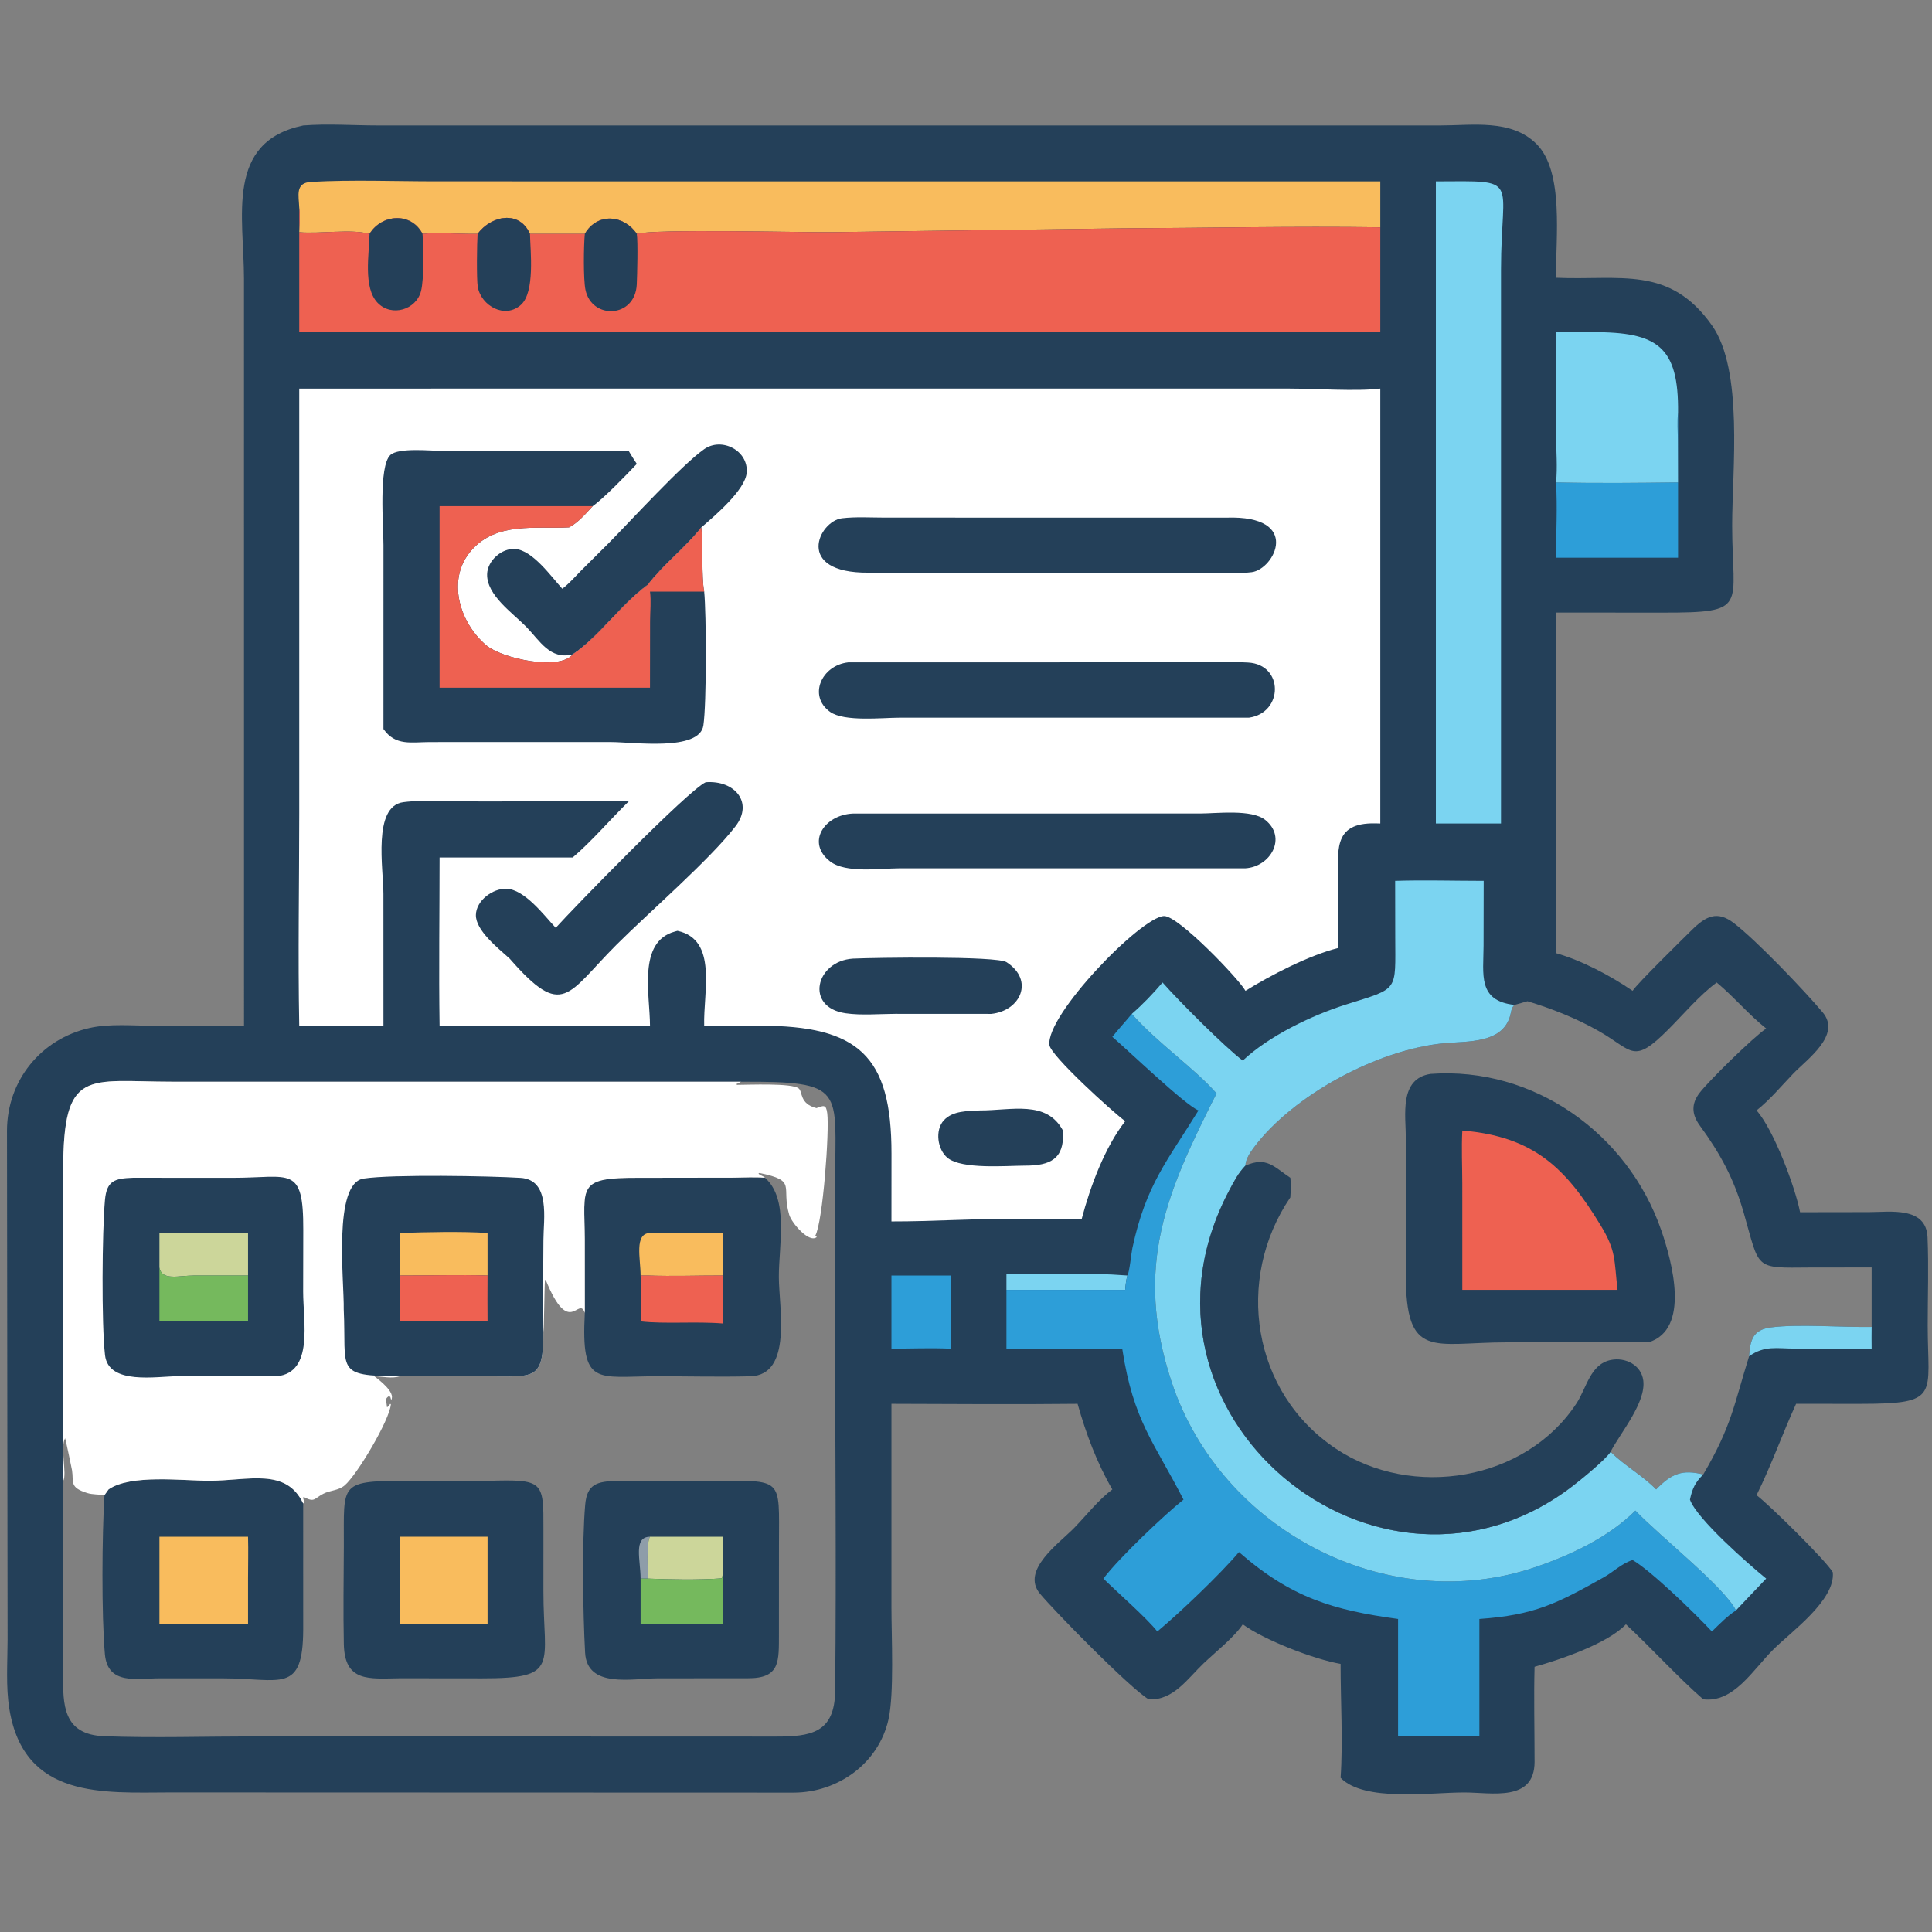 <?xml version="1.0" encoding="utf-8" ?>
<svg xmlns="http://www.w3.org/2000/svg" xmlns:xlink="http://www.w3.org/1999/xlink" width="1024" height="1024">
	<rect width="100%" height="100%" fill="#808080" stroke="none"/>
	<path fill="#244059" transform="scale(2 2)" d="M80.345 33.251C86.846 32.741 93.52 33.237 100.042 33.243L381.691 33.245C390.219 33.246 400.478 31.503 407.152 38.117C414.587 45.487 412.232 63.316 412.36 73.612C429.344 74.36 442.388 70.267 453.67 86.209C462.1 98.119 459.04 124.597 459.042 139.23C459.044 160.966 463.714 162.373 440.521 162.352L412.36 162.336L412.36 252.598C419.248 254.566 426.761 258.546 432.656 262.577C433.869 260.644 446.039 248.748 448.308 246.502C452.067 242.781 455.072 241.234 459.499 244.636C465.455 249.211 478.076 262.386 483.028 268.276C488.081 274.286 478.943 280.645 475.185 284.564C472.064 287.817 469.035 291.475 465.506 294.275C470.065 299.381 475.777 314.696 477.038 321.25L495.257 321.222C500.896 321.217 510.468 319.65 510.818 327.907C511.146 335.643 510.86 343.515 510.862 351.262C510.867 369.844 514.345 372.021 493.164 372.036L475.982 372.029C472.28 380.136 469.633 387.851 465.506 396.235C468.842 398.749 483.879 413.522 485.711 416.673C486.41 424.09 474.675 432.409 469.928 437.151C464.448 442.625 459.473 451.295 451.372 450.335C444.784 444.614 437.593 436.699 430.887 430.461C426.023 435.576 413.454 439.828 406.674 441.718C406.461 449.929 406.67 458.198 406.674 466.416L406.678 466.918C406.643 477.609 395.332 475.027 388.063 475.021C379.037 475.013 361.483 477.579 355.272 471.134C355.929 461.727 355.263 450.542 355.272 440.949C348.223 439.734 334.999 434.616 329.347 430.461C327.185 433.792 321.979 437.934 318.979 440.793C314.68 444.89 310.92 450.719 304.4 450.335C299.326 447.281 279.326 426.854 275.59 422.323C270.447 416.084 280.802 408.907 284.715 404.866C287.957 401.519 291.059 397.509 294.781 394.714C290.63 387.564 287.818 379.96 285.569 372.029C269.137 372.209 252.677 372.072 236.243 372.029L236.243 426.038C236.248 433.742 236.99 448.895 235.46 455.668C232.832 467.3 222.124 475.006 210.408 475.064L45.157 475.012C27.49 475.043 6.374 476.885 2.473 452.867C1.516 446.975 1.999 440.518 2.008 434.538L1.85 299.615C1.892 286.333 10.844 275.341 23.688 272.435C29.1 271.21 35.27 271.833 40.803 271.832L64.664 271.832L64.657 73.858C64.644 57.37 59.644 37.587 80.345 33.251ZM16.755 392.438C16.498 405.29 16.774 418.2 16.768 431.059L16.725 443.695C16.689 451.623 16.572 459.709 27.649 460.118C40.983 460.609 54.489 460.164 67.843 460.164L205.329 460.208C214.896 460.255 221.211 459.284 221.327 448.091C221.674 414.313 221.302 380.487 221.305 346.704L221.32 313.063C221.344 288.609 224.348 286.549 196.342 286.669L45.795 286.662C22.998 286.656 16.743 282.847 16.743 310.186L16.751 330.808C16.762 351.338 16.44 371.913 16.755 392.438ZM404.796 265.334C403.654 265.679 402.502 265.988 401.354 266.309C400.494 267.034 400.477 268.228 400.186 269.245C398.109 276.505 388.982 275.92 383.003 276.443C365.264 277.996 342.663 290.205 332.281 304.113C331.31 305.414 330.067 307.24 330.059 308.902C328.185 310.823 327.003 313.119 325.758 315.471C294.409 374.715 365.511 433.233 416.875 393.722C419.076 392.029 425.47 386.815 426.816 384.729C430.49 388.44 435.239 390.929 438.891 394.714C442.954 390.508 445.845 389.353 451.372 390.75C458.941 377.858 459.481 372.397 463.526 359.427C463.834 355.018 464.568 352.4 469.311 351.776C476.587 350.818 488.256 351.796 496.003 351.648L496.003 335.884L479.566 335.903C464.704 336.041 466.433 336.461 462.105 321.401C459.516 312.391 455.954 305.811 450.453 298.261C448.275 295.27 448.199 292.484 450.419 289.61C452.981 286.294 464.622 274.885 468.06 272.565C463.359 268.84 459.548 264.179 454.936 260.367C450.346 263.796 446.255 268.661 442.209 272.728C432.698 282.289 432.813 278.439 423.665 273.226C417.736 269.847 411.312 267.32 404.796 265.334Z"/>
	<path fill="#7BD4F1" transform="scale(2 2)" d="M266.718 337.656C277.35 337.644 288.177 337.189 298.778 338.024C298.42 339.265 298.289 340.545 298.194 341.831L266.718 341.831L266.718 337.656Z"/>
	<path fill="#7BD4F1" transform="scale(2 2)" d="M496.003 351.648C495.991 353.569 495.963 355.493 496.003 357.414L475.711 357.393C470.851 357.38 467.643 356.499 463.526 359.427C463.834 355.018 464.568 352.4 469.311 351.776C476.587 350.818 488.256 351.796 496.003 351.648Z"/>
	<path fill="#2D9ED8" transform="scale(2 2)" d="M236.243 338.024L252.014 338.024L252.014 357.414C246.792 357.175 241.476 357.393 236.243 357.414L236.243 338.024Z"/>
	<path fill="#2D9ED8" transform="scale(2 2)" d="M444.701 127.845L444.657 116.664C444.628 114.264 444.442 111.753 444.701 109.37L444.701 147.801L412.36 147.801C412.374 141.219 412.754 134.398 412.36 127.845C423.097 128.094 433.963 127.98 444.701 127.845Z"/>
	<path fill="#7BD4F1" transform="scale(2 2)" d="M412.36 88.037L422.16 88.025C439.259 88.005 444.9 91.821 444.701 109.37C444.442 111.753 444.628 114.264 444.657 116.664L444.701 127.845C433.963 127.98 423.097 128.094 412.36 127.845C412.788 123.833 412.38 119.384 412.377 115.319L412.36 88.037Z"/>
	<path fill="#7BD4F1" transform="scale(2 2)" d="M380.519 48.063C403.344 47.965 397.78 46.825 397.783 71.421L397.78 218.236L380.519 218.236L380.519 48.063Z"/>
	<path fill="#F9BC5D" transform="scale(2 2)" d="M79.301 55.045C79.171 51.734 78.165 48.431 82.494 48.192C93.412 47.59 104.599 48.052 115.541 48.052L365.792 48.063L365.792 60.238C342.947 59.927 320.095 60.404 297.25 60.516L219.899 61.529C213.395 61.611 172.812 60.604 168.759 61.974C165.376 56.964 158.335 56.213 154.983 61.974L140.447 61.974C137.552 55.487 130.045 57.245 126.564 61.974C122.664 62.056 115.349 61.555 111.969 61.974C108.913 56.109 101.153 56.745 97.93 61.974C93.074 60.603 84.725 62.021 79.301 61.531C79.38 59.411 79.599 57.147 79.301 55.045Z"/>
	<path fill="#2D9ED8" transform="scale(2 2)" d="M294.781 274.773C296.425 272.701 298.247 270.735 299.933 268.691C306.925 276.576 316.357 282.897 322.394 289.772C309.343 315.693 300.295 335.449 310.499 366.265C323.464 405.42 367.561 428.665 406.862 415.309C416.25 412.119 426.324 407.382 433.395 400.321C440.03 407.249 456.875 420.494 460.046 426.775C457.69 428.32 455.676 430.401 453.667 432.361C449.037 427.383 437.478 416.214 432.656 413.419C429.707 414.36 427.651 416.522 425.002 418.009C412.529 425.013 406.617 428.012 392.053 429.045L392.053 460.17L370.503 460.17L370.503 429.045C353.371 426.696 342.234 423.466 328.337 411.313C323.448 417.117 312.503 427.554 306.701 432.361C303.962 428.853 295.967 421.848 292.41 418.344L292.543 418.173C296.583 412.849 308.584 401.418 313.639 397.411C305.902 382.266 300.357 376.715 297.401 357.414C287.238 357.713 276.891 357.547 266.718 357.414L266.718 341.831L298.194 341.831C298.289 340.545 298.42 339.265 298.778 338.024C299.36 336.986 299.781 332.198 300.1 330.718C303.744 313.812 309.414 307.592 317.607 294.275C314.22 292.993 298.806 278.211 294.781 274.773Z"/>
	<path fill="#7BD4F1" transform="scale(2 2)" d="M369.729 233.437C377.521 233.19 385.389 233.435 393.191 233.437L393.16 250.664C393.141 258.187 391.531 265.241 401.354 266.309C400.494 267.034 400.477 268.228 400.186 269.245C398.109 276.505 388.982 275.92 383.003 276.443C365.264 277.996 342.663 290.205 332.281 304.113C331.31 305.414 330.067 307.24 330.059 308.902C328.185 310.823 327.003 313.119 325.758 315.471C294.409 374.715 365.511 433.233 416.875 393.722C419.076 392.029 425.47 386.815 426.816 384.729C430.49 388.44 435.239 390.929 438.891 394.714C442.954 390.508 445.845 389.353 451.372 390.75C449.246 392.844 448.464 394.505 447.856 397.411C449.654 402.521 463.446 414.594 468.06 418.344C465.403 421.175 462.691 423.935 460.046 426.775C456.875 420.494 440.03 407.249 433.395 400.321C426.324 407.382 416.25 412.119 406.862 415.309C367.561 428.665 323.464 405.42 310.499 366.265C300.295 335.449 309.343 315.693 322.394 289.772C316.357 282.897 306.925 276.576 299.933 268.691C302.893 266.138 305.546 263.333 308.086 260.367C312.318 265.189 324.621 277.52 329.347 281.062C336.275 274.547 347.575 269.085 356.815 266.172C370.828 261.754 369.767 262.93 369.752 248.278L369.729 233.437Z"/>
	<path fill="#EE6151" transform="scale(2 2)" d="M79.301 55.045C79.599 57.147 79.38 59.411 79.301 61.531C84.725 62.021 93.074 60.603 97.93 61.974C101.153 56.745 108.913 56.109 111.969 61.974C115.349 61.555 122.664 62.056 126.564 61.974C130.045 57.245 137.552 55.487 140.447 61.974L154.983 61.974C158.335 56.213 165.376 56.964 168.759 61.974C172.812 60.604 213.395 61.611 219.899 61.529L297.25 60.516C320.095 60.404 342.947 59.927 365.792 60.238L365.792 88.037L79.301 88.037L79.301 55.045Z"/>
	<path fill="#244059" transform="scale(2 2)" d="M154.983 61.974C158.335 56.213 165.376 56.964 168.759 61.974C169.089 64.135 168.866 72.832 168.752 75.349C168.34 84.4 156.762 84.753 155.147 76.767C154.569 73.911 154.679 65.1 154.983 61.974Z"/>
	<path fill="#244059" transform="scale(2 2)" d="M126.564 61.974C130.045 57.245 137.552 55.487 140.447 61.974C140.564 66.627 141.796 77.375 138.078 80.76C133.85 84.611 127.523 81.093 126.616 76.044C126.262 74.069 126.396 64.3 126.564 61.974Z"/>
	<path fill="#244059" transform="scale(2 2)" d="M97.93 61.974C101.153 56.745 108.913 56.109 111.969 61.974C112.222 65.443 112.403 73.919 111.572 77.148C110.297 82.099 103.799 84.067 100.096 80.277C96.141 76.229 97.867 67.049 97.93 61.974Z"/>
	<path fill="#244059" transform="scale(2 2)" d="M330.059 308.902C335.67 306.424 337.565 309.204 341.951 312.118C342.177 313.857 342.045 315.572 341.951 317.316C327.197 339.042 331.769 369.095 354.043 383.932C374.19 397.353 404.314 392.525 417.81 371.869C420.475 367.79 421.428 361.507 426.897 360.405C430.742 359.63 434.976 361.734 435.488 365.87C436.215 371.733 429.495 379.626 426.816 384.729C425.47 386.815 419.076 392.029 416.875 393.722C365.511 433.233 294.409 374.715 325.758 315.471C327.003 313.119 328.185 310.823 330.059 308.902Z"/>
	<path fill="#244059" transform="scale(2 2)" d="M379.12 284.594C406.453 282.592 431.391 300.404 440.254 326.047C443.097 334.273 448.056 352.29 436.884 355.731L399.412 355.736C379.719 355.747 372.516 360.583 372.557 337.613L372.567 301.785C372.551 295.532 370.719 285.866 379.12 284.594Z"/>
	<path fill="#EE6151" transform="scale(2 2)" d="M387.526 299.604C406.574 301.211 414.964 309.585 424.149 324.665C428.351 331.564 427.734 333.795 428.663 341.831L387.526 341.831L387.52 313.663C387.515 309.004 387.278 304.253 387.526 299.604Z"/>
	<path fill="#244059" transform="scale(2 2)" d="M163.483 392.438L188.217 392.428C207.897 392.418 206.433 391.251 206.436 409.413L206.426 432.833C206.4 440.274 206.85 444.803 198.142 444.756L174.383 444.77C167.502 444.792 155.573 447.52 155.055 437.946C154.494 427.596 154.19 409.047 155.082 398.76C155.56 393.245 158.267 392.595 163.483 392.438Z"/>
	<path fill="#8E9DA9" transform="scale(2 2)" d="M169.765 418.344C169.75 413.416 167.778 407.285 172.254 407.246C171.27 408.746 171.677 416.206 171.706 418.344L169.765 418.344Z"/>
	<path fill="#CCD69A" transform="scale(2 2)" d="M172.254 407.246L191.61 407.246L191.61 415.906C191.562 416.71 191.623 417.588 191.211 418.288C184.883 418.723 178.053 418.596 171.706 418.344C171.677 416.206 171.27 408.746 172.254 407.246Z"/>
	<path fill="#75B95D" transform="scale(2 2)" d="M171.706 418.344C178.053 418.596 184.883 418.723 191.211 418.288C191.623 417.588 191.562 416.71 191.61 415.906C191.749 420.747 191.615 425.617 191.61 430.461L169.765 430.461L169.765 418.344L171.706 418.344Z"/>
	<path fill="#244059" transform="scale(2 2)" d="M154.983 347.921L154.972 328.498C154.886 314.281 152.722 312.043 169.38 312.131L194.343 312.094C197.132 312.066 199.95 311.895 202.731 312.118C209.13 317.763 206.381 329.948 206.403 338.454C206.424 346.478 210.101 364.447 198.806 364.733C190.57 364.941 182.28 364.719 174.038 364.726C158.088 364.739 153.932 367.631 154.983 347.921Z"/>
	<path fill="#F9BC5D" transform="scale(2 2)" d="M172.254 326.758L191.61 326.758L191.61 338.024C184.993 338.003 178.316 338.261 171.706 338.024L169.765 338.024C169.753 333.545 168.031 326.849 172.254 326.758Z"/>
	<path fill="#EE6151" transform="scale(2 2)" d="M171.706 338.024C178.316 338.261 184.993 338.003 191.61 338.024L191.61 350.741C184.434 350.145 176.114 350.924 169.765 350.175C170.187 346.226 169.779 342.006 169.765 338.024L171.706 338.024Z"/>
	<path fill="#244059" transform="scale(2 2)" d="M28.771 394.714C34.617 390.634 48.332 392.42 55.468 392.415C65.829 392.406 75.805 388.862 80.345 398.443L80.35 431.783C80.305 449.089 74.35 444.773 59.166 444.775L42.411 444.769C36.309 444.765 28.529 446.669 27.795 438.358C26.883 428.031 27.03 406.742 27.685 396.235L28.771 394.714Z"/>
	<path fill="#F9BC5D" transform="scale(2 2)" d="M42.252 407.246L65.732 407.246C65.836 410.947 65.732 414.643 65.732 418.344L65.732 430.461L42.252 430.461L42.252 418.344L42.252 407.246Z"/>
	<path fill="#244059" transform="scale(2 2)" d="M129.206 392.438C144.059 392.013 144.049 392.444 144.015 405.289L144.011 421.716C144.009 441.391 148.519 444.793 127.76 444.779L106.013 444.756C97.752 444.874 91.332 445.855 91.116 435.693C90.933 427.029 91.085 418.323 91.118 409.656C91.181 392.741 89.601 392.43 109.001 392.427L129.206 392.438Z"/>
	<path fill="#F9BC5D" transform="scale(2 2)" d="M106.013 407.246L129.206 407.246L129.206 418.344L129.206 430.461L106.013 430.461L106.013 418.344L106.013 407.246Z"/>
	<path fill="white" transform="scale(2 2)" d="M16.755 392.438C16.44 371.913 16.762 351.338 16.751 330.808L16.743 310.186C16.743 282.847 22.998 286.656 45.795 286.662L196.342 286.669C195.954 286.913 195.573 287.134 195.143 287.299L195.323 287.496C198.295 287.496 209.844 286.972 211.657 288.443C212.782 289.356 211.824 292.493 216.366 293.663C218.257 292.958 218.927 292.603 219.232 295.033C219.825 299.767 218.075 323.791 216.067 327.466L216.466 327.82C214.467 329.581 209.805 324.126 209.151 321.921C206.91 314.356 211.427 312.948 201.286 310.854L200.994 310.978C201.43 311.555 202.142 311.532 202.731 312.118C199.95 311.895 197.132 312.066 194.343 312.094L169.38 312.131C152.722 312.043 154.886 314.281 154.972 328.498L154.983 347.921C153.326 343.222 150.943 354.829 144.605 339.15L144.419 339.276C144.26 340.926 144.179 352.698 144.002 352.932C144.062 366.05 141.518 364.733 129.177 364.738L113.566 364.717C111.075 364.712 108.494 364.566 106.013 364.72C103.835 365.425 101.433 364.788 99.194 364.72C100.426 365.648 104.909 369.014 103.664 371.016L103.441 370.194L103.044 369.995C102.642 370.29 102.448 370.427 102.288 370.907L102.572 372.964C102.954 372.695 103.149 372.423 103.408 372.037L103.588 372.141C103.262 376.348 94.59 390.889 91.348 393.631C89.634 395.08 87.508 394.9 85.653 395.875C83.127 397.203 83.413 398.237 80.457 396.701L80.316 396.954L80.648 398.096L80.345 398.443C75.805 388.862 65.829 392.406 55.468 392.415C48.332 392.42 34.617 390.634 28.771 394.714L27.685 396.235C26.248 396.012 24.481 396.095 23.14 395.676C18.307 394.167 19.573 392.787 19.09 389.65C19.014 389.161 17.391 381.438 17.255 381.147C15.87 383.514 17.797 390.653 16.755 392.438Z"/>
	<path fill="#244059" transform="scale(2 2)" d="M35.255 312.118L61.73 312.131C76.941 312.135 80.42 308.639 80.368 325.941L80.337 342.28C80.327 350.282 83.166 363.699 73.417 364.72L47.153 364.718C41.573 364.715 28.749 367.151 27.83 359.122C26.877 350.798 27.064 326.34 27.812 318.042C28.274 312.908 30.344 312.294 35.255 312.118Z"/>
	<path fill="#CCD69A" transform="scale(2 2)" d="M42.252 326.758L65.732 326.758L65.732 338.024L51.391 338.031C47.412 338.028 42.806 339.51 42.252 335.884L42.252 326.758Z"/>
	<path fill="#75B95D" transform="scale(2 2)" d="M42.252 335.884C42.806 339.51 47.412 338.028 51.391 338.031L65.732 338.024L65.732 350.175C63.081 349.952 60.313 350.145 57.648 350.151L42.252 350.175L42.252 335.884Z"/>
	<path fill="#244059" transform="scale(2 2)" d="M91.092 346.962C91.236 339.595 88.165 313.575 96.359 312.331C103.983 311.173 129.863 311.646 137.919 312.144C145.963 312.641 144.019 323.106 144.012 328.64C144.004 336.719 143.768 344.859 144.002 352.932C144.062 366.05 141.518 364.733 129.177 364.738L113.566 364.717C111.075 364.712 108.494 364.566 106.013 364.72C88.478 364.676 91.861 363.252 91.092 346.962Z"/>
	<path fill="#F9BC5D" transform="scale(2 2)" d="M106.013 326.758C112.95 326.521 122.356 326.295 129.206 326.758L129.206 338.024C121.503 337.785 113.724 338.047 106.013 338.024L106.013 326.758Z"/>
	<path fill="#EE6151" transform="scale(2 2)" d="M106.013 338.024C113.724 338.047 121.503 337.785 129.206 338.024C129.192 342.074 129.159 346.125 129.206 350.175L106.013 350.175L106.013 338.024Z"/>
	<path fill="white" transform="scale(2 2)" d="M79.301 102.981L341.545 102.977C348.031 102.973 359.876 103.775 365.792 102.981L365.792 218.236L364.492 218.201C352.869 217.975 354.647 225.744 354.649 234.983L354.667 251.224C347.02 253.122 336.803 258.385 330.059 262.577C328.499 259.631 312.227 242.589 308.46 242.763C302.342 243.046 277.191 268.929 278.108 276.94C278.431 279.757 294.735 294.582 298.194 297.123C292.745 304.121 288.926 314.455 286.676 322.977C280.955 323.08 275.216 322.984 269.494 322.977C258.386 322.917 247.34 323.714 236.243 323.692L236.255 305.736C236.278 279.689 227.454 271.829 201.411 271.818L186.618 271.832C186.35 262.862 190.262 248.998 179.54 246.681C179.452 246.704 179.363 246.726 179.275 246.75L178.835 246.872C168.909 249.591 172.247 263.585 172.254 271.832L116.491 271.832C116.27 256.983 116.49 242.098 116.491 227.245L151.77 227.245C156.879 222.899 161.745 217.145 166.613 212.382L126.847 212.385C120.913 212.381 112.594 211.851 106.903 212.584C98.689 213.642 101.609 230.269 101.608 236.896L101.615 271.832L79.301 271.832C78.939 253.093 79.3 234.267 79.301 215.519L79.301 102.981Z"/>
	<path fill="#244059" transform="scale(2 2)" d="M259.686 294.275C268.032 294.303 277.31 291.464 281.69 299.604L281.711 300.02C282.054 307.169 278.276 308.899 271.722 308.902C266.71 308.921 254.925 309.949 251.114 306.851C248.428 304.666 247.711 299.508 250.14 296.88C252.502 294.324 256.474 294.445 259.686 294.275Z"/>
	<path fill="#244059" transform="scale(2 2)" d="M226.026 254.044C231.746 253.779 264.164 253.303 266.754 254.99C274.182 259.828 270.432 267.897 262.683 268.691L237.267 268.677C233.005 268.689 228.277 269.133 224.069 268.52C213.22 266.939 216.145 254.687 226.026 254.044Z"/>
	<path fill="#244059" transform="scale(2 2)" d="M149.014 156.023C150.87 154.633 152.418 152.8 154.051 151.16L161.365 143.874C167.019 138.147 180.772 123.118 186.618 119.028C191.262 115.778 198.362 119.368 197.882 125.268C197.508 129.854 189.376 136.724 185.862 139.756C181.5 145.282 175.784 149.578 171.706 154.938C164.32 160.372 159.003 168.51 151.77 173.417C145.784 174.936 143.071 169.822 139.489 166.14C135.929 162.479 128.957 157.774 129.091 152.166C129.177 148.589 132.966 145.211 136.53 145.483C141.153 145.836 146.033 152.731 149.014 156.023Z"/>
	<path fill="#244059" transform="scale(2 2)" d="M187.012 207.3C194.721 206.695 199.746 212.687 194.933 218.955C188.133 227.813 171.88 241.869 163.368 250.374C150.248 263.483 149.259 270.299 135.064 254.044C132.014 251.295 126.041 246.589 126.115 242.478C126.183 238.667 130.536 235.461 134.118 235.525C138.984 235.611 144.214 242.613 147.274 245.888C151.842 240.805 182.242 209.529 187.012 207.3Z"/>
	<path fill="#244059" transform="scale(2 2)" d="M226.026 215.603L318.076 215.589C322.45 215.585 331.679 214.399 335.295 217.284C341.159 221.962 336.712 229.706 330.059 230.111L238.169 230.119C233.309 230.131 224.127 231.493 219.992 228.292C213.569 223.32 218.417 215.939 226.026 215.603Z"/>
	<path fill="#244059" transform="scale(2 2)" d="M324.99 137.175C345.125 136.5 337.769 150.892 331.695 151.636C328.223 152.061 324.448 151.769 320.946 151.768L230.125 151.761C210.441 151.895 216.942 138.081 223.143 137.343C226.857 136.902 230.795 137.166 234.534 137.166L324.99 137.175Z"/>
	<path fill="#244059" transform="scale(2 2)" d="M224.779 175.532L317.62 175.513C321.983 175.51 326.422 175.334 330.777 175.58C340.244 176.114 340.126 188.905 331.002 190.189L238.254 190.197C233.812 190.197 223.739 191.331 219.982 188.652C214.107 184.464 217.655 176.334 224.779 175.532Z"/>
	<path fill="#244059" transform="scale(2 2)" d="M101.615 193.196L101.621 144.462C101.622 139.341 100.295 123.652 103.417 120.612C105.562 118.523 114.45 119.495 117.216 119.495L156.006 119.504C159.538 119.499 163.086 119.325 166.613 119.506C167.302 120.671 167.991 121.82 168.759 122.936C166.039 125.835 159.885 132.166 157.076 134.13C155.143 136.185 153.326 138.406 150.808 139.756C141.859 140.22 131.606 138.216 124.916 145.856C118.228 153.493 121.762 165.013 128.871 171.014C133.085 174.571 148.329 177.802 151.77 173.417C159.003 168.51 164.32 160.372 171.706 154.938C175.784 149.578 181.5 145.282 185.862 139.756C186.37 145.004 185.852 152.785 186.618 156.78C187.2 162.589 187.27 186.556 186.402 192.254C185.343 199.206 167.762 196.647 161.868 196.651L113.986 196.656C109.006 196.653 104.821 197.764 101.615 193.196Z"/>
	<path fill="#EE6151" transform="scale(2 2)" d="M116.491 134.13L157.076 134.13C155.143 136.185 153.326 138.406 150.808 139.756C141.859 140.22 131.606 138.216 124.916 145.856C118.228 153.493 121.762 165.013 128.871 171.014C133.085 174.571 148.329 177.802 151.77 173.417C159.003 168.51 164.32 160.372 171.706 154.938C175.784 149.578 181.5 145.282 185.862 139.756C186.37 145.004 185.852 152.785 186.618 156.78L172.254 156.78C172.588 159.243 172.281 162.08 172.276 164.588L172.254 182.239L116.491 182.239L116.491 134.13Z"/>
</svg>
